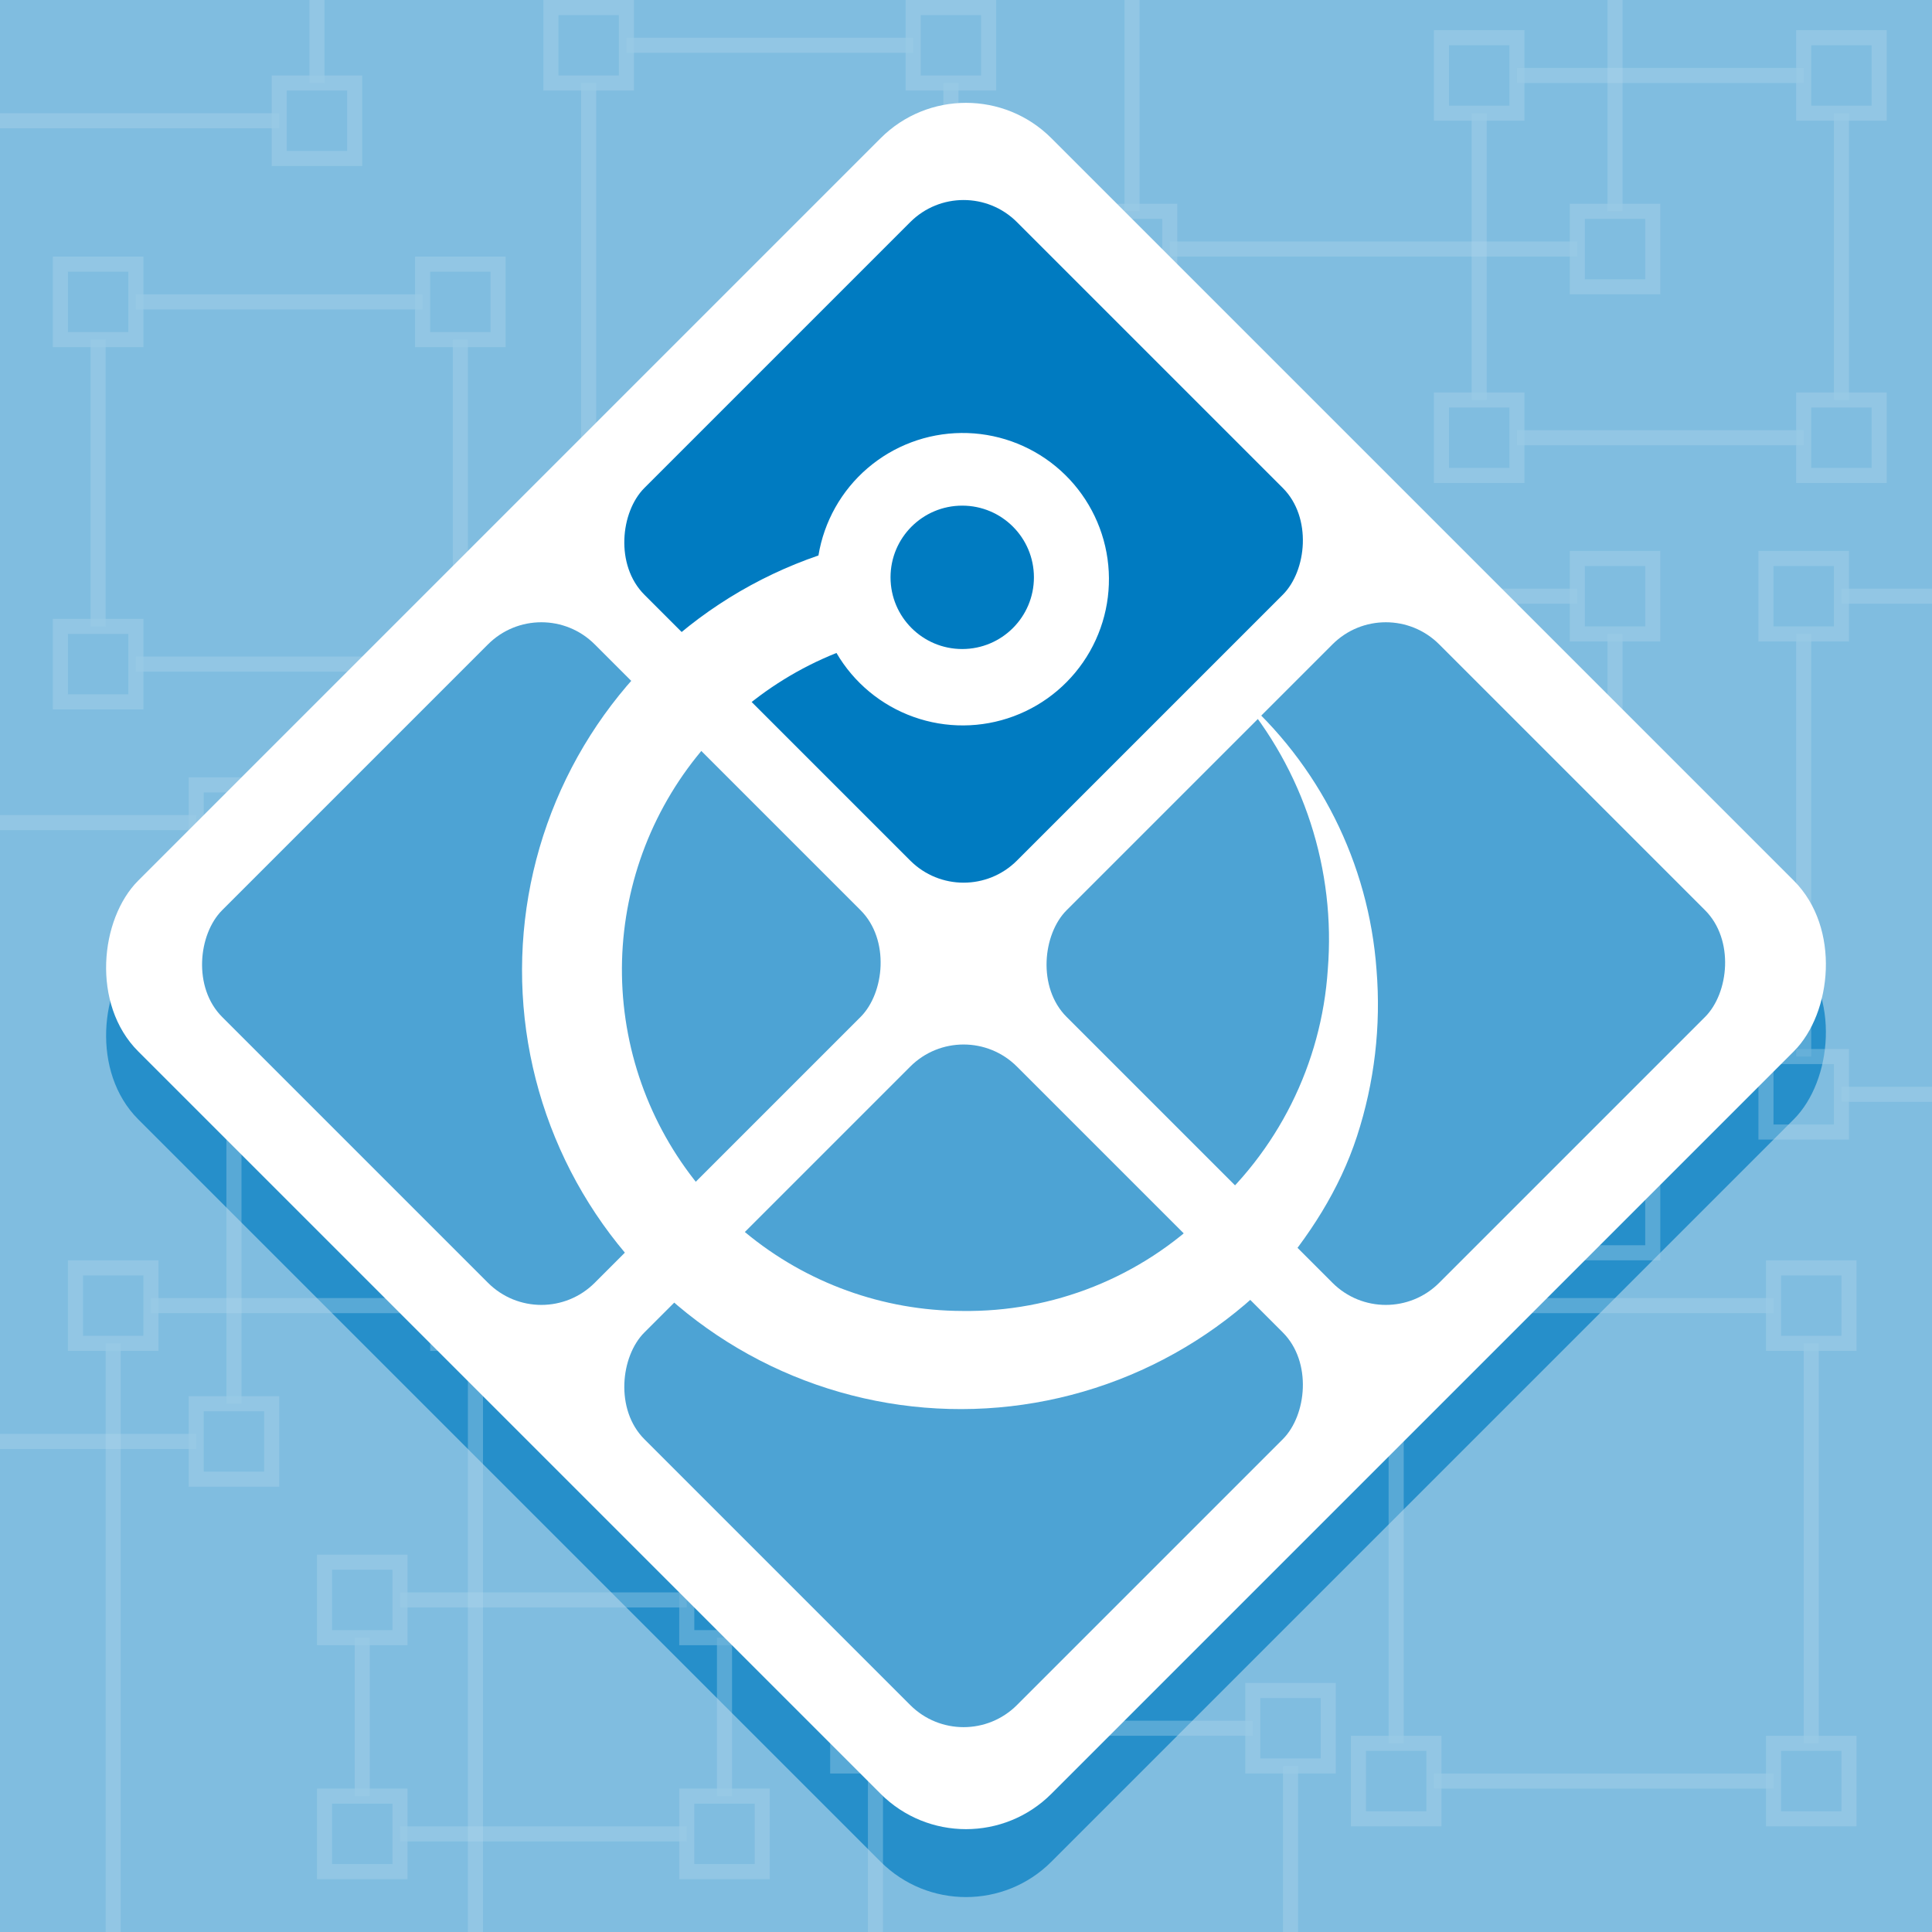 <svg width="256" height="256" viewBox="0 0 256 256" fill="none" xmlns="http://www.w3.org/2000/svg">
<rect x="0" y="0" width="256" height="256" fill="#333333" stroke="none"/>
<g clip-path="url(#clip0)">
<rect width="256" height="256" fill="#80BDE0"/>
<rect x="128" y="16" width="171.12" height="171.12" rx="16" transform="rotate(45 128 16)" fill="#268FCA"/>
<g opacity="0.5">
<rect opacity="0.7" x="8" y="35" width="10" height="10" stroke="#B3D7EC" stroke-width="2"/>
<rect opacity="0.7" x="8" y="83" width="10" height="10" stroke="#B3D7EC" stroke-width="2"/>
<rect opacity="0.7" x="56" y="83" width="10" height="10" stroke="#B3D7EC" stroke-width="2"/>
<rect opacity="0.7" x="56" y="35" width="10" height="10" stroke="#B3D7EC" stroke-width="2"/>
<line opacity="0.7" x1="13" y1="45" x2="13" y2="83" stroke="#B3D7EC" stroke-width="2"/>
<line opacity="0.7" x1="61" y1="45" x2="61" y2="83" stroke="#B3D7EC" stroke-width="2"/>
<line opacity="0.7" x1="56" y1="88" x2="18" y2="88" stroke="#B3D7EC" stroke-width="2"/>
<line opacity="0.7" x1="56" y1="40" x2="18" y2="40" stroke="#B3D7EC" stroke-width="2"/>
</g>
<g opacity="0.5">
<rect opacity="0.7" x="191" y="5" width="10" height="10" stroke="#B3D7EC" stroke-width="2"/>
<rect opacity="0.7" x="191" y="53" width="10" height="10" stroke="#B3D7EC" stroke-width="2"/>
<rect opacity="0.7" x="239" y="53" width="10" height="10" stroke="#B3D7EC" stroke-width="2"/>
<rect opacity="0.7" x="239" y="5" width="10" height="10" stroke="#B3D7EC" stroke-width="2"/>
<line opacity="0.7" x1="196" y1="15" x2="196" y2="53" stroke="#B3D7EC" stroke-width="2"/>
<line opacity="0.7" x1="244" y1="15" x2="244" y2="53" stroke="#B3D7EC" stroke-width="2"/>
<line opacity="0.7" x1="239" y1="58" x2="201" y2="58" stroke="#B3D7EC" stroke-width="2"/>
<line opacity="0.7" x1="239" y1="10" x2="201" y2="10" stroke="#B3D7EC" stroke-width="2"/>
</g>
<g opacity="0.5">
<rect opacity="0.7" x="145" y="28" width="10" height="10" stroke="#B3D7EC" stroke-width="2"/>
<rect opacity="0.7" x="209" y="28" width="10" height="10" stroke="#B3D7EC" stroke-width="2"/>
<line opacity="0.7" x1="150" y1="-10" x2="150" y2="28" stroke="#B3D7EC" stroke-width="2"/>
<line opacity="0.7" x1="214" y1="-10" x2="214" y2="28" stroke="#B3D7EC" stroke-width="2"/>
<line opacity="0.7" x1="209" y1="33" x2="155" y2="33" stroke="#B3D7EC" stroke-width="2"/>
</g>
<g opacity="0.5">
<rect opacity="0.7" x="73" y="1" width="10" height="10" stroke="#B3D7EC" stroke-width="2"/>
<rect opacity="0.7" x="73" y="83" width="10" height="10" stroke="#B3D7EC" stroke-width="2"/>
<rect opacity="0.7" x="121" y="83" width="10" height="10" stroke="#B3D7EC" stroke-width="2"/>
<rect opacity="0.7" x="121" y="1" width="10" height="10" stroke="#B3D7EC" stroke-width="2"/>
<line opacity="0.7" x1="78" y1="11" x2="78" y2="83" stroke="#B3D7EC" stroke-width="2"/>
<line opacity="0.7" x1="126" y1="11" x2="126" y2="83" stroke="#B3D7EC" stroke-width="2"/>
<line opacity="0.7" x1="121" y1="88" x2="83" y2="88" stroke="#B3D7EC" stroke-width="2"/>
<line opacity="0.7" x1="121" y1="6" x2="83" y2="6" stroke="#B3D7EC" stroke-width="2"/>
</g>
<g opacity="0.5">
<rect opacity="0.7" x="37" y="11" width="10" height="10" stroke="#B3D7EC" stroke-width="2"/>
<line opacity="0.7" x1="42" y1="-61" x2="42" y2="11" stroke="#B3D7EC" stroke-width="2"/>
<line opacity="0.7" x1="37" y1="16" x2="-1" y2="16" stroke="#B3D7EC" stroke-width="2"/>
</g>
<g opacity="0.5">
<rect opacity="0.7" x="26" y="186" width="10" height="10" stroke="#B3D7EC" stroke-width="2"/>
<rect opacity="0.7" x="26" y="104" width="10" height="10" stroke="#B3D7EC" stroke-width="2"/>
<line opacity="0.7" x1="31" y1="114" x2="31" y2="186" stroke="#B3D7EC" stroke-width="2"/>
<line opacity="0.7" x1="26" y1="191" x2="-12" y2="191" stroke="#B3D7EC" stroke-width="2"/>
<line opacity="0.7" x1="26" y1="109" x2="-12" y2="109" stroke="#B3D7EC" stroke-width="2"/>
</g>
<g opacity="0.5">
<rect opacity="0.7" x="161" y="74" width="10" height="10" stroke="#B3D7EC" stroke-width="2"/>
<rect opacity="0.7" x="161" y="156" width="10" height="10" stroke="#B3D7EC" stroke-width="2"/>
<rect opacity="0.7" x="209" y="156" width="10" height="10" stroke="#B3D7EC" stroke-width="2"/>
<rect opacity="0.7" x="209" y="74" width="10" height="10" stroke="#B3D7EC" stroke-width="2"/>
<line opacity="0.7" x1="166" y1="84" x2="166" y2="156" stroke="#B3D7EC" stroke-width="2"/>
<line opacity="0.7" x1="214" y1="84" x2="214" y2="156" stroke="#B3D7EC" stroke-width="2"/>
<line opacity="0.7" x1="209" y1="161" x2="171" y2="161" stroke="#B3D7EC" stroke-width="2"/>
<line opacity="0.7" x1="209" y1="79" x2="171" y2="79" stroke="#B3D7EC" stroke-width="2"/>
</g>
<g opacity="0.5">
<rect opacity="0.7" x="10" y="168" width="10" height="10" stroke="#B3D7EC" stroke-width="2"/>
<rect opacity="0.7" x="58" y="168" width="10" height="10" stroke="#B3D7EC" stroke-width="2"/>
<line opacity="0.7" x1="15" y1="178" x2="15" y2="269" stroke="#B3D7EC" stroke-width="2"/>
<line opacity="0.7" x1="63" y1="178" x2="63" y2="269" stroke="#B3D7EC" stroke-width="2"/>
<line opacity="0.7" x1="58" y1="173" x2="20" y2="173" stroke="#B3D7EC" stroke-width="2"/>
</g>
<g opacity="0.5">
<rect opacity="0.7" x="43" y="207" width="10" height="10" stroke="#B3D7EC" stroke-width="2"/>
<rect opacity="0.7" x="43" y="238" width="10" height="10" stroke="#B3D7EC" stroke-width="2"/>
<rect opacity="0.7" x="91" y="238" width="10" height="10" stroke="#B3D7EC" stroke-width="2"/>
<rect opacity="0.7" x="91" y="207" width="10" height="10" stroke="#B3D7EC" stroke-width="2"/>
<line opacity="0.7" x1="48" y1="217" x2="48" y2="238" stroke="#B3D7EC" stroke-width="2"/>
<line opacity="0.7" x1="96" y1="217" x2="96" y2="238" stroke="#B3D7EC" stroke-width="2"/>
<line opacity="0.7" x1="91" y1="243" x2="53" y2="243" stroke="#B3D7EC" stroke-width="2"/>
<line opacity="0.7" x1="91" y1="212" x2="53" y2="212" stroke="#B3D7EC" stroke-width="2"/>
</g>
<g opacity="0.5">
<rect opacity="0.7" x="180" y="168" width="10" height="10" stroke="#B3D7EC" stroke-width="2"/>
<rect opacity="0.7" x="180" y="231" width="10" height="10" stroke="#B3D7EC" stroke-width="2"/>
<rect opacity="0.7" x="235" y="231" width="10" height="10" stroke="#B3D7EC" stroke-width="2"/>
<rect opacity="0.7" x="235" y="168" width="10" height="10" stroke="#B3D7EC" stroke-width="2"/>
<line opacity="0.7" x1="185" y1="178" x2="185" y2="231" stroke="#B3D7EC" stroke-width="2"/>
<line opacity="0.7" x1="240" y1="178" x2="240" y2="231" stroke="#B3D7EC" stroke-width="2"/>
<line opacity="0.7" x1="235" y1="236" x2="190" y2="236" stroke="#B3D7EC" stroke-width="2"/>
<line opacity="0.7" x1="235" y1="173" x2="190" y2="173" stroke="#B3D7EC" stroke-width="2"/>
</g>
<g opacity="0.5">
<rect opacity="0.7" x="111" y="224" width="10" height="10" stroke="#B3D7EC" stroke-width="2"/>
<rect opacity="0.7" x="166" y="224" width="10" height="10" stroke="#B3D7EC" stroke-width="2"/>
<line opacity="0.7" x1="116" y1="234" x2="116" y2="287" stroke="#B3D7EC" stroke-width="2"/>
<line opacity="0.7" x1="171" y1="234" x2="171" y2="287" stroke="#B3D7EC" stroke-width="2"/>
<line opacity="0.7" x1="166" y1="229" x2="121" y2="229" stroke="#B3D7EC" stroke-width="2"/>
</g>
<g opacity="0.5">
<rect opacity="0.7" x="234" y="74" width="10" height="10" stroke="#B3D7EC" stroke-width="2"/>
<rect opacity="0.7" x="234" y="140" width="10" height="10" stroke="#B3D7EC" stroke-width="2"/>
<line opacity="0.7" x1="239" y1="84" x2="239" y2="140" stroke="#B3D7EC" stroke-width="2"/>
<line opacity="0.7" x1="282" y1="145" x2="244" y2="145" stroke="#B3D7EC" stroke-width="2"/>
<line opacity="0.7" x1="282" y1="79" x2="244" y2="79" stroke="#B3D7EC" stroke-width="2"/>
</g>
<rect x="128" y="7" width="171.12" height="171.12" rx="16" transform="rotate(45 128 7)" fill="white"/>
<rect x="127.681" y="22.362" width="69.819" height="69.819" rx="10" transform="rotate(45 127.681 22.362)" fill="#007BC1"/>
<rect x="183.63" y="78.311" width="69.819" height="69.819" rx="10" transform="rotate(45 183.63 78.311)" fill="#4DA3D4"/>
<rect x="71.732" y="78.311" width="69.819" height="69.819" rx="10" transform="rotate(45 71.732 78.311)" fill="#4DA3D4"/>
<rect x="127.681" y="134.26" width="69.819" height="69.819" rx="10" transform="rotate(45 127.681 134.26)" fill="#4DA3D4"/>
<path fill-rule="evenodd" clip-rule="evenodd" d="M98.76 163.302C106.842 170.002 117.002 173.681 127.5 173.708C133.469 173.794 139.395 172.697 144.938 170.48C150.48 168.263 155.528 164.97 159.792 160.792C164.491 156.75 168.34 151.814 171.112 146.27C173.884 140.725 175.524 134.685 175.937 128.5C176.47 121.924 175.694 115.308 173.655 109.034C171.615 102.759 168.352 96.951 164.054 91.946C174.77 101.219 181.367 114.366 182.396 128.5C183.006 135.951 182.127 143.449 179.81 150.556C177.492 157.664 173.46 163.851 168.575 169.511C162.409 175.73 154.917 180.476 146.658 183.394C138.4 186.311 129.59 187.325 120.885 186.358C112.18 185.392 103.806 182.471 96.388 177.814C88.971 173.157 82.702 166.883 78.05 159.463C73.398 152.042 70.483 143.666 69.522 134.961C68.562 126.255 69.582 117.445 72.505 109.189C75.428 100.933 80.179 93.444 86.403 87.282C92.627 81.12 100.163 76.444 108.448 73.604C109.188 69.104 111.491 65.009 114.952 62.04C118.414 59.071 122.812 57.418 127.372 57.373C131.933 57.327 136.363 58.891 139.883 61.791C143.404 64.69 145.788 68.738 146.618 73.222C147.448 77.707 146.669 82.34 144.419 86.306C142.168 90.273 138.591 93.319 134.316 94.908C130.042 96.497 125.343 96.527 121.049 94.993C116.754 93.459 113.138 90.459 110.837 86.521C101.09 90.417 93.002 97.584 87.961 106.792C82.92 116 81.241 126.676 83.212 136.986C85.182 147.297 90.68 156.601 98.76 163.302ZM127.5 86C132.747 86 137 81.747 137 76.5C137 71.253 132.747 67 127.5 67C122.253 67 118 71.253 118 76.5C118 81.747 122.253 86 127.5 86Z" fill="white"/>
</g>
<defs>
<clipPath id="clip0">
<rect width="256" height="256" fill="white"/>
</clipPath>
</defs>
</svg>
